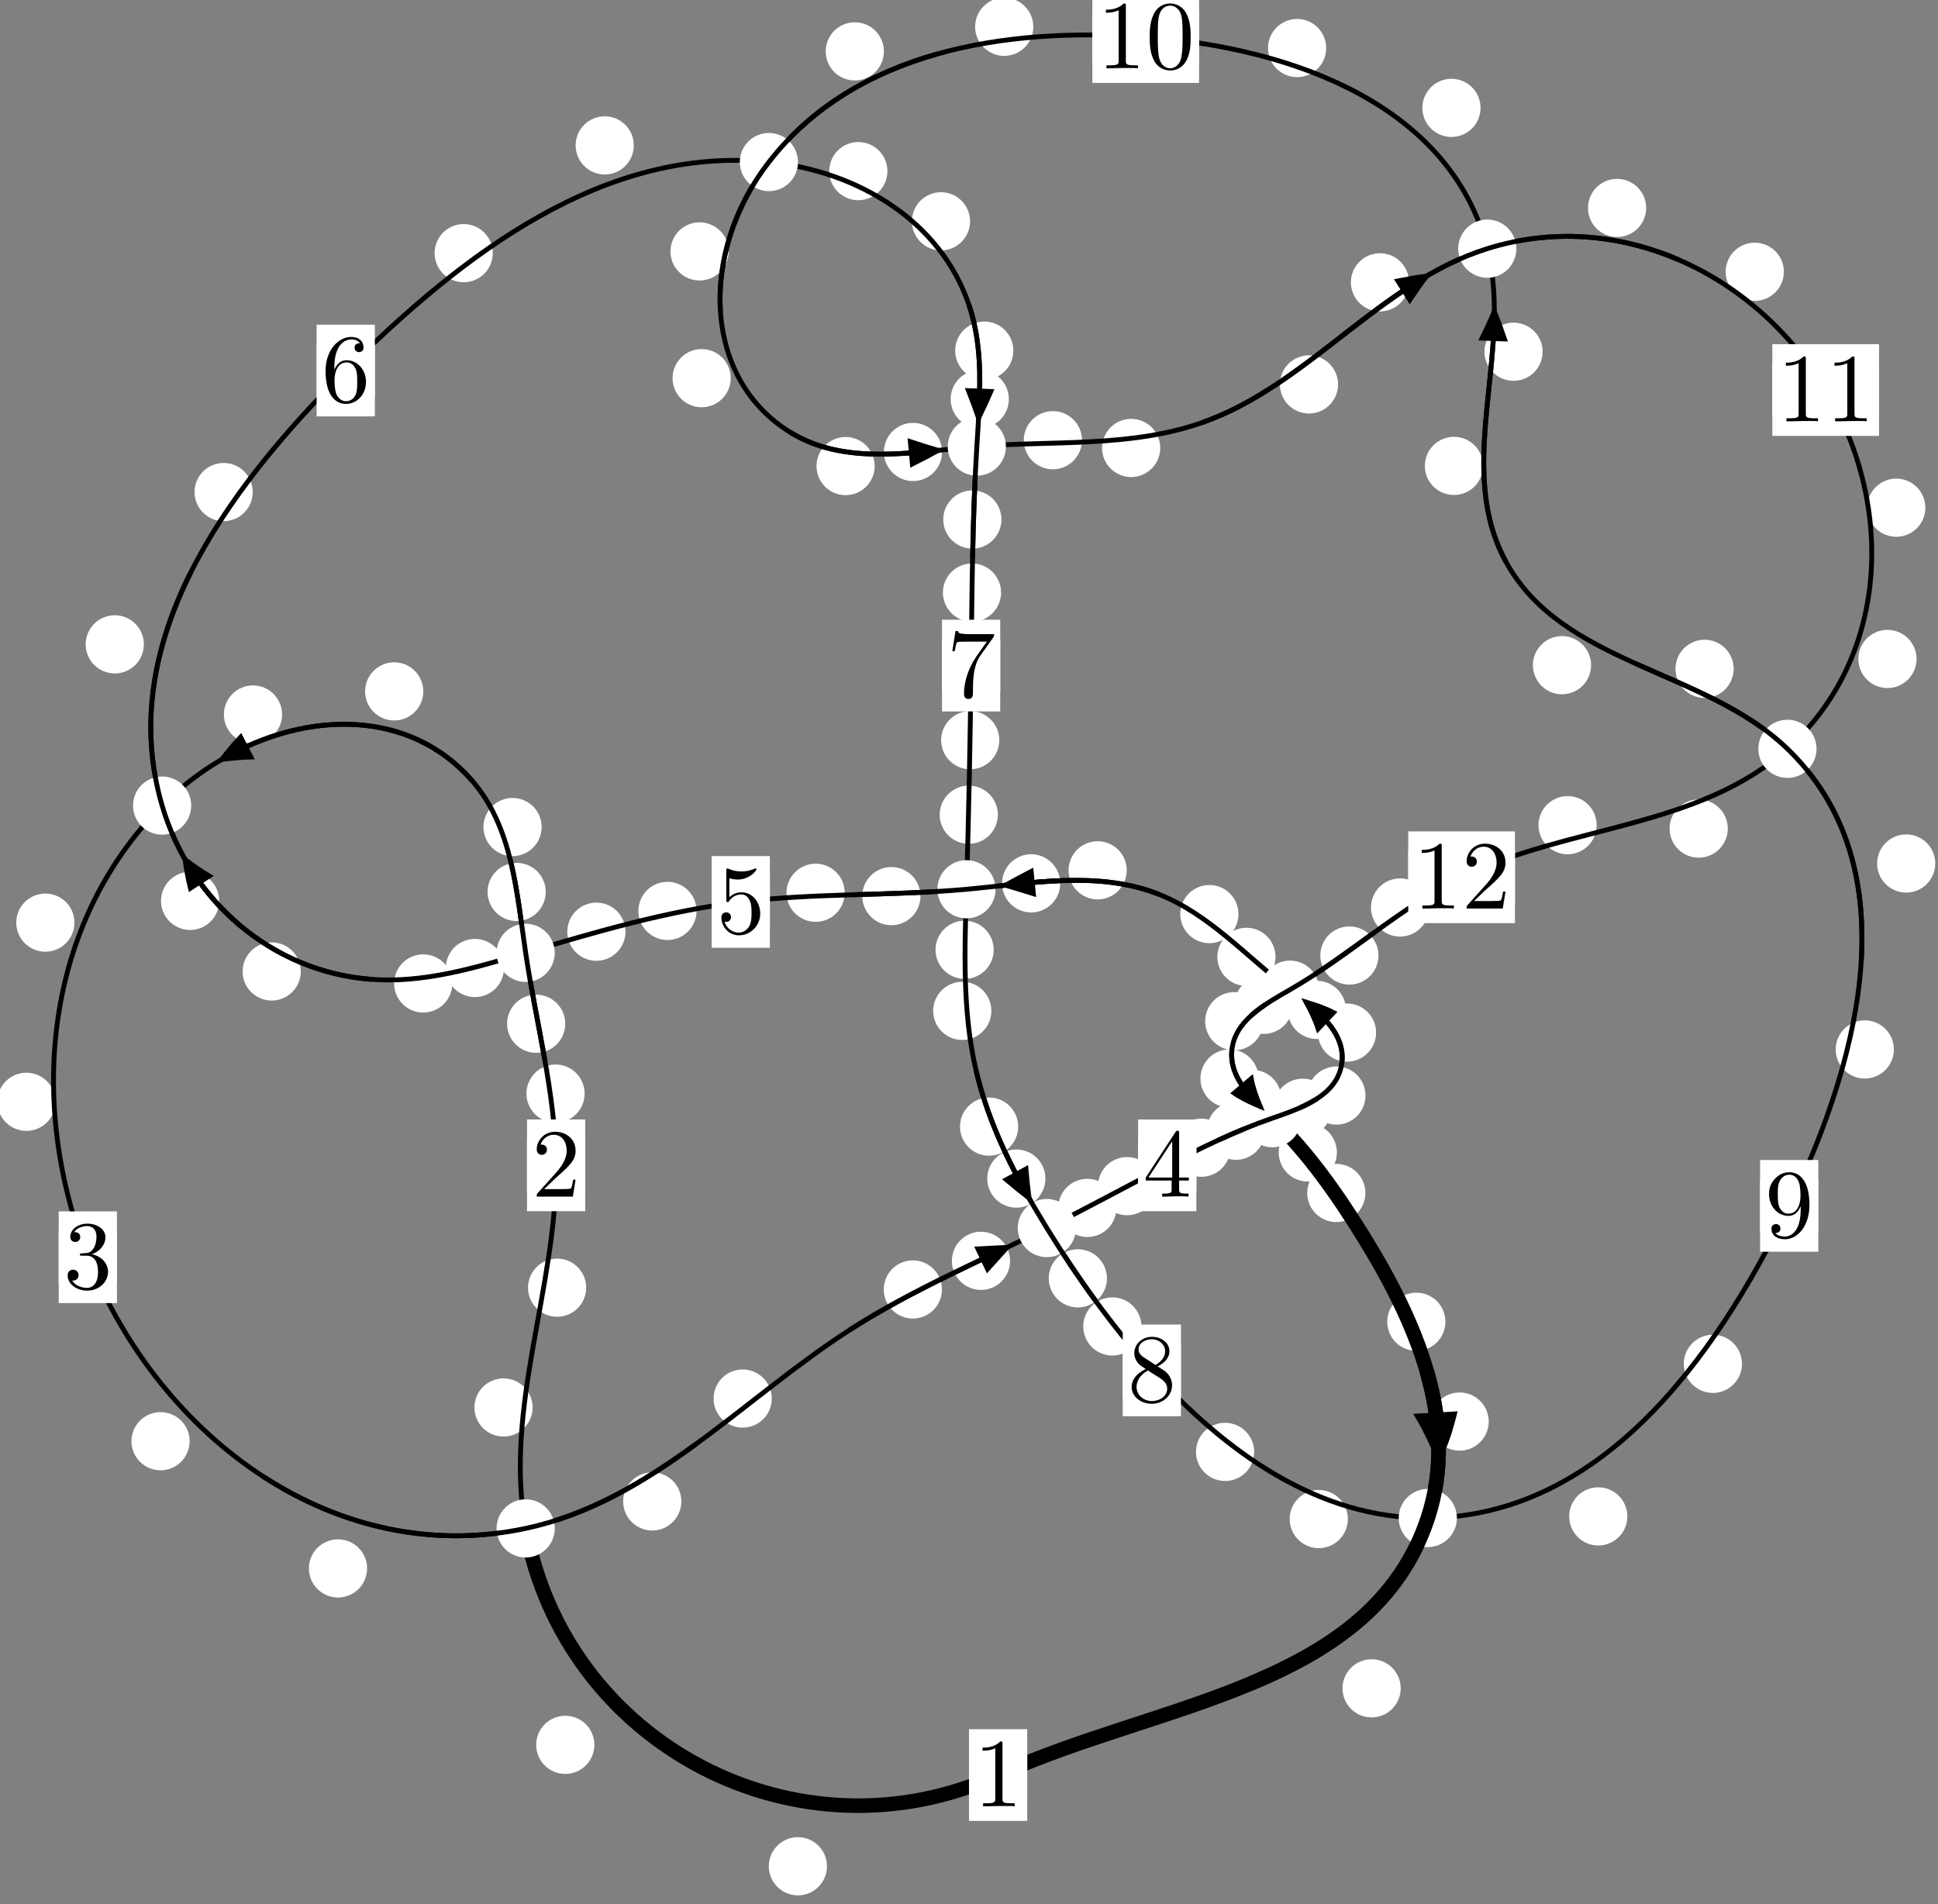 <?xml version="1.0"?>
<!-- Created by MetaPost 1.999 on 2021.07.06:0004 -->
<svg version="1.1" xmlns="http://www.w3.org/2000/svg" xmlns:xlink="http://www.w3.org/1999/xlink" width="199.086" height="195.597" viewBox="0 0 199.086 195.597">
<rect x="0" y="0" width="199.086" height="195.597" fill="#808080" stroke="none"/>
<!-- Original BoundingBox: -54.278702 -37.694595 144.807266 157.902786 -->
  <defs>
    <g transform="scale(0.01,0.01)" id="GLYPHcmr10_48">
      <path style="fill-rule: evenodd;" d="M460 -320C460 -400,455 -480,420 -554C374 -650,292 -666,250 -666C190 -666,117 -640,76 -547C44 -478,39 -400,39 -320C39 -245,43 -155,84 -79C127 2,200 22,249 22C303 22,379 1,423 -94C455 -163,460 -241,460 -320M249 -0C210 -0,151 -25,133 -121C122 -181,122 -273,122 -332C122 -396,122 -462,130 -516C149 -635,224 -644,249 -644C282 -644,348 -626,367 -527C377 -471,377 -395,377 -332C377 -257,377 -189,366 -125C351 -30,294 -0,249 -0"></path>
    </g>
    <g transform="scale(0.01,0.01)" id="GLYPHcmr10_49">
      <path style="fill-rule: evenodd;" d="M294 -640C294 -664,294 -666,271 -666C209 -602,121 -602,89 -602L89 -571C109 -571,168 -571,220 -597L220 -79C220 -43,217 -31,127 -31L95 -31L95 -0L257 -0L130 -3L217 -3L257 -3L297 -3L384 -3L419 -0L419 -31L387 -31C297 -31,294 -42,294 -79"></path>
    </g>
    <g transform="scale(0.01,0.01)" id="GLYPHcmr10_50">
      <path style="fill-rule: evenodd;" d="M127 -77L233 -180C389 -318,449 -372,449 -472C449 -586,359 -666,237 -666C124 -666,50 -574,50 -485C50 -429,100 -429,103 -429C120 -429,155 -441,155 -482C155 -508,137 -534,102 -534C94 -534,92 -534,89 -533C112 -598,166 -635,224 -635C315 -635,358 -554,358 -472C358 -392,308 -313,253 -251L61 -37C50 -26,50 -24,50 -0L421 -0L449 -174L424 -174C419 -144,412 -100,402 -85C395 -77,329 -77,307 -77"></path>
    </g>
    <g transform="scale(0.01,0.01)" id="GLYPHcmr10_51">
      <path style="fill-rule: evenodd;" d="M290 -352C372 -379,430 -449,430 -528C430 -610,342 -666,246 -666C145 -666,69 -606,69 -530C69 -497,91 -478,120 -478C151 -478,171 -500,171 -529C171 -579,124 -579,109 -579C140 -628,206 -641,242 -641C283 -641,338 -619,338 -529C338 -517,336 -459,310 -415C280 -367,246 -364,221 -363C213 -362,189 -360,182 -360C174 -359,167 -358,167 -348C167 -337,174 -337,191 -337L235 -337C317 -337,354 -269,354 -171C354 -35,285 -6,241 -6C198 -6,123 -23,88 -82C123 -77,154 -99,154 -137C154 -173,127 -193,98 -193C74 -193,42 -179,42 -135C42 -44,135 22,244 22C366 22,457 -69,457 -171C457 -253,394 -331,290 -352"></path>
    </g>
    <g transform="scale(0.01,0.01)" id="GLYPHcmr10_52">
      <path style="fill-rule: evenodd;" d="M294 -165L294 -78C294 -42,292 -31,218 -31L197 -31L197 -0L332 -0L238 -3L290 -3L332 -3L374 -3L427 -3L468 -0L468 -31L447 -31C373 -31,371 -42,371 -78L371 -165L471 -165L471 -196L371 -196L371 -651C371 -671,371 -677,355 -677C346 -677,343 -677,335 -665L28 -196L28 -165M300 -196L56 -196L300 -569"></path>
    </g>
    <g transform="scale(0.01,0.01)" id="GLYPHcmr10_53">
      <path style="fill-rule: evenodd;" d="M449 -201C449 -320,367 -420,259 -420C211 -420,168 -404,132 -369L132 -564C152 -558,185 -551,217 -551C340 -551,410 -642,410 -655C410 -661,407 -666,400 -666C399 -666,397 -666,392 -663C372 -654,323 -634,256 -634C216 -634,170 -641,123 -662C115 -665,113 -665,111 -665C101 -665,101 -657,101 -641L101 -345C101 -327,101 -319,115 -319C122 -319,124 -322,128 -328C139 -344,176 -398,257 -398C309 -398,334 -352,342 -334C358 -297,360 -258,360 -208C360 -173,360 -113,336 -71C312 -32,275 -6,229 -6C156 -6,99 -59,82 -118C85 -117,88 -116,99 -116C132 -116,149 -141,149 -165C149 -189,132 -214,99 -214C85 -214,50 -207,50 -161C50 -75,119 22,231 22C347 22,449 -74,449 -201"></path>
    </g>
    <g transform="scale(0.01,0.01)" id="GLYPHcmr10_54">
      <path style="fill-rule: evenodd;" d="M132 -328L132 -352C132 -605,256 -641,307 -641C331 -641,373 -635,395 -601C380 -601,340 -601,340 -556C340 -525,364 -510,386 -510C402 -510,432 -519,432 -558C432 -618,388 -666,305 -666C177 -666,42 -537,42 -316C42 -49,158 22,251 22C362 22,457 -72,457 -204C457 -331,368 -427,257 -427C189 -427,152 -376,132 -328M251 -6C188 -6,158 -66,152 -81C134 -128,134 -208,134 -226C134 -304,166 -404,256 -404C272 -404,318 -404,349 -342C367 -305,367 -254,367 -205C367 -157,367 -107,350 -71C320 -11,274 -6,251 -6"></path>
    </g>
    <g transform="scale(0.01,0.01)" id="GLYPHcmr10_55">
      <path style="fill-rule: evenodd;" d="M476 -609C485 -621,485 -623,485 -644L242 -644C120 -644,118 -657,114 -676L89 -676L56 -470L81 -470C84 -486,93 -549,106 -561C113 -567,191 -567,204 -567L411 -567C400 -551,321 -442,299 -409C209 -274,176 -135,176 -33C176 -23,176 22,222 22C268 22,268 -23,268 -33L268 -84C268 -139,271 -194,279 -248C283 -271,297 -357,341 -419"></path>
    </g>
    <g transform="scale(0.01,0.01)" id="GLYPHcmr10_56">
      <path style="fill-rule: evenodd;" d="M163 -457C117 -487,113 -521,113 -538C113 -599,178 -641,249 -641C322 -641,386 -589,386 -517C386 -460,347 -412,287 -377M309 -362C381 -399,430 -451,430 -517C430 -609,341 -666,250 -666C150 -666,69 -592,69 -499C69 -481,71 -436,113 -389C124 -377,161 -352,186 -335C128 -306,42 -250,42 -151C42 -45,144 22,249 22C362 22,457 -61,457 -168C457 -204,446 -249,408 -291C389 -312,373 -322,309 -362M209 -320L332 -242C360 -223,407 -193,407 -132C407 -58,332 -6,250 -6C164 -6,92 -68,92 -151C92 -209,124 -273,209 -320"></path>
    </g>
    <g transform="scale(0.01,0.01)" id="GLYPHcmr10_57">
      <path style="fill-rule: evenodd;" d="M367 -318L367 -286C367 -52,263 -6,205 -6C188 -6,134 -8,107 -42C151 -42,159 -71,159 -88C159 -119,135 -134,113 -134C97 -134,67 -125,67 -86C67 -19,121 22,206 22C335 22,457 -114,457 -329C457 -598,342 -666,253 -666C198 -666,149 -648,106 -603C65 -558,42 -516,42 -441C42 -316,130 -218,242 -218C303 -218,344 -260,367 -318M243 -241C227 -241,181 -241,150 -304C132 -341,132 -391,132 -440C132 -494,132 -541,153 -578C180 -628,218 -641,253 -641C299 -641,332 -607,349 -562C361 -530,365 -467,365 -421C365 -338,331 -241,243 -241"></path>
    </g>
  </defs>
  <path d="M84.954 191.706C84.954 190.913,84.639 190.153,84.078 189.593C83.518 189.032,82.758 188.717,81.965 188.717C81.172 188.717,80.412 189.032,79.852 189.593C79.291 190.153,78.976 190.913,78.976 191.706C78.976 192.499,79.291 193.259,79.852 193.819C80.412 194.38,81.172 194.695,81.965 194.695C82.758 194.695,83.518 194.38,84.078 193.819C84.639 193.259,84.954 192.499,84.954 191.706Z" style="fill: rgb(100%,100%,100%);stroke: none;"></path>
  <path d="M105.521 182.335C105.521 181.542,105.207 180.782,104.646 180.221C104.086 179.661,103.325 179.346,102.533 179.346C101.74 179.346,100.98 179.661,100.419 180.221C99.859 180.782,99.544 181.542,99.544 182.335C99.544 183.127,99.859 183.888,100.419 184.448C100.98 185.009,101.74 185.323,102.533 185.323C103.325 185.323,104.086 185.009,104.646 184.448C105.207 183.888,105.521 183.127,105.521 182.335Z" style="fill: rgb(100%,100%,100%);stroke: none;"></path>
  <path d="M54.714 144.577C54.714 143.785,54.4 143.025,53.839 142.464C53.279 141.904,52.518 141.589,51.726 141.589C50.933 141.589,50.173 141.904,49.612 142.464C49.052 143.025,48.737 143.785,48.737 144.577C48.737 145.37,49.052 146.13,49.612 146.691C50.173 147.251,50.933 147.566,51.726 147.566C52.518 147.566,53.279 147.251,53.839 146.691C54.4 146.13,54.714 145.37,54.714 144.577Z" style="fill: rgb(100%,100%,100%);stroke: none;"></path>
  <path d="M61.059 179.232C61.059 178.44,60.744 177.68,60.184 177.119C59.623 176.559,58.863 176.244,58.07 176.244C57.277 176.244,56.517 176.559,55.957 177.119C55.396 177.68,55.081 178.44,55.081 179.232C55.081 180.025,55.396 180.785,55.957 181.346C56.517 181.906,57.277 182.221,58.07 182.221C58.863 182.221,59.623 181.906,60.184 181.346C60.744 180.785,61.059 180.025,61.059 179.232Z" style="fill: rgb(100%,100%,100%);stroke: none;"></path>
  <path d="M60.058 112.334C60.058 111.542,59.743 110.782,59.183 110.221C58.622 109.661,57.862 109.346,57.07 109.346C56.277 109.346,55.517 109.661,54.956 110.221C54.396 110.782,54.081 111.542,54.081 112.334C54.081 113.127,54.396 113.887,54.956 114.448C55.517 115.008,56.277 115.323,57.07 115.323C57.862 115.323,58.622 115.008,59.183 114.448C59.743 113.887,60.058 113.127,60.058 112.334Z" style="fill: rgb(100%,100%,100%);stroke: none;"></path>
  <path d="M60.217 132.272C60.217 131.48,59.902 130.719,59.341 130.159C58.781 129.598,58.021 129.284,57.228 129.284C56.435 129.284,55.675 129.598,55.115 130.159C54.554 130.719,54.239 131.48,54.239 132.272C54.239 133.065,54.554 133.825,55.115 134.386C55.675 134.946,56.435 135.261,57.228 135.261C58.021 135.261,58.781 134.946,59.341 134.386C59.902 133.825,60.217 133.065,60.217 132.272Z" style="fill: rgb(100%,100%,100%);stroke: none;"></path>
  <path d="M56.062 91.622C56.062 90.829,55.747 90.069,55.186 89.508C54.626 88.948,53.866 88.633,53.073 88.633C52.28 88.633,51.52 88.948,50.96 89.508C50.399 90.069,50.084 90.829,50.084 91.622C50.084 92.414,50.399 93.175,50.96 93.735C51.52 94.296,52.28 94.61,53.073 94.61C53.866 94.61,54.626 94.296,55.186 93.735C55.747 93.175,56.062 92.414,56.062 91.622Z" style="fill: rgb(100%,100%,100%);stroke: none;"></path>
  <path d="M58.068 105.16C58.068 104.368,57.753 103.608,57.193 103.047C56.632 102.487,55.872 102.172,55.079 102.172C54.287 102.172,53.527 102.487,52.966 103.047C52.406 103.608,52.091 104.368,52.091 105.16C52.091 105.953,52.406 106.713,52.966 107.274C53.527 107.834,54.287 108.149,55.079 108.149C55.872 108.149,56.632 107.834,57.193 107.274C57.753 106.713,58.068 105.953,58.068 105.16Z" style="fill: rgb(100%,100%,100%);stroke: none;"></path>
  <path d="M43.484 71.021C43.484 70.228,43.169 69.468,42.608 68.907C42.048 68.347,41.288 68.032,40.495 68.032C39.702 68.032,38.942 68.347,38.382 68.907C37.821 69.468,37.506 70.228,37.506 71.021C37.506 71.813,37.821 72.574,38.382 73.134C38.942 73.694,39.702 74.009,40.495 74.009C41.288 74.009,42.048 73.694,42.608 73.134C43.169 72.574,43.484 71.813,43.484 71.021Z" style="fill: rgb(100%,100%,100%);stroke: none;"></path>
  <path d="M55.641 84.956C55.641 84.163,55.326 83.403,54.766 82.842C54.205 82.282,53.445 81.967,52.653 81.967C51.86 81.967,51.1 82.282,50.539 82.842C49.979 83.403,49.664 84.163,49.664 84.956C49.664 85.748,49.979 86.509,50.539 87.069C51.1 87.63,51.86 87.945,52.653 87.945C53.445 87.945,54.205 87.63,54.766 87.069C55.326 86.509,55.641 85.748,55.641 84.956Z" style="fill: rgb(100%,100%,100%);stroke: none;"></path>
  <path d="M7.648 94.775C7.648 93.982,7.333 93.222,6.772 92.661C6.212 92.101,5.452 91.786,4.659 91.786C3.866 91.786,3.106 92.101,2.546 92.661C1.985 93.222,1.67 93.982,1.67 94.775C1.67 95.567,1.985 96.327,2.546 96.888C3.106 97.448,3.866 97.763,4.659 97.763C5.452 97.763,6.212 97.448,6.772 96.888C7.333 96.327,7.648 95.567,7.648 94.775Z" style="fill: rgb(100%,100%,100%);stroke: none;"></path>
  <path d="M28.977 73.395C28.977 72.602,28.662 71.842,28.101 71.282C27.541 70.721,26.781 70.406,25.988 70.406C25.195 70.406,24.435 70.721,23.875 71.282C23.314 71.842,22.999 72.602,22.999 73.395C22.999 74.188,23.314 74.948,23.875 75.508C24.435 76.069,25.195 76.384,25.988 76.384C26.781 76.384,27.541 76.069,28.101 75.508C28.662 74.948,28.977 74.188,28.977 73.395Z" style="fill: rgb(100%,100%,100%);stroke: none;"></path>
  <path d="M19.481 148.044C19.481 147.251,19.166 146.491,18.606 145.93C18.045 145.37,17.285 145.055,16.492 145.055C15.7 145.055,14.939 145.37,14.379 145.93C13.819 146.491,13.504 147.251,13.504 148.044C13.504 148.836,13.819 149.596,14.379 150.157C14.939 150.717,15.7 151.032,16.492 151.032C17.285 151.032,18.045 150.717,18.606 150.157C19.166 149.596,19.481 148.836,19.481 148.044Z" style="fill: rgb(100%,100%,100%);stroke: none;"></path>
  <path d="M5.699 113.179C5.699 112.386,5.384 111.626,4.823 111.065C4.263 110.505,3.503 110.19,2.71 110.19C1.917 110.19,1.157 110.505,0.597 111.065C0.036 111.626,-0.279 112.386,-0.279 113.179C-0.279 113.971,0.036 114.732,0.597 115.292C1.157 115.852,1.917 116.167,2.71 116.167C3.503 116.167,4.263 115.852,4.823 115.292C5.384 114.732,5.699 113.971,5.699 113.179Z" style="fill: rgb(100%,100%,100%);stroke: none;"></path>
  <path d="M69.991 154.228C69.991 153.435,69.676 152.675,69.116 152.114C68.555 151.554,67.795 151.239,67.002 151.239C66.21 151.239,65.449 151.554,64.889 152.114C64.328 152.675,64.013 153.435,64.013 154.228C64.013 155.02,64.328 155.781,64.889 156.341C65.449 156.902,66.21 157.216,67.002 157.216C67.795 157.216,68.555 156.902,69.116 156.341C69.676 155.781,69.991 155.02,69.991 154.228Z" style="fill: rgb(100%,100%,100%);stroke: none;"></path>
  <path d="M37.711 161.11C37.711 160.318,37.396 159.557,36.836 158.997C36.275 158.437,35.515 158.122,34.722 158.122C33.93 158.122,33.17 158.437,32.609 158.997C32.049 159.557,31.734 160.318,31.734 161.11C31.734 161.903,32.049 162.663,32.609 163.224C33.17 163.784,33.93 164.099,34.722 164.099C35.515 164.099,36.275 163.784,36.836 163.224C37.396 162.663,37.711 161.903,37.711 161.11Z" style="fill: rgb(100%,100%,100%);stroke: none;"></path>
  <path d="M96.763 132.456C96.763 131.663,96.449 130.903,95.888 130.342C95.328 129.782,94.567 129.467,93.775 129.467C92.982 129.467,92.222 129.782,91.661 130.342C91.101 130.903,90.786 131.663,90.786 132.456C90.786 133.248,91.101 134.009,91.661 134.569C92.222 135.13,92.982 135.444,93.775 135.444C94.567 135.444,95.328 135.13,95.888 134.569C96.449 134.009,96.763 133.248,96.763 132.456Z" style="fill: rgb(100%,100%,100%);stroke: none;"></path>
  <path d="M79.282 143.662C79.282 142.87,78.967 142.109,78.406 141.549C77.846 140.988,77.086 140.673,76.293 140.673C75.5 140.673,74.74 140.988,74.18 141.549C73.619 142.109,73.304 142.87,73.304 143.662C73.304 144.455,73.619 145.215,74.18 145.776C74.74 146.336,75.5 146.651,76.293 146.651C77.086 146.651,77.846 146.336,78.406 145.776C78.967 145.215,79.282 144.455,79.282 143.662Z" style="fill: rgb(100%,100%,100%);stroke: none;"></path>
  <path d="M114.69 124.078C114.69 123.285,114.375 122.525,113.815 121.964C113.254 121.404,112.494 121.089,111.701 121.089C110.909 121.089,110.149 121.404,109.588 121.964C109.028 122.525,108.713 123.285,108.713 124.078C108.713 124.87,109.028 125.63,109.588 126.191C110.149 126.751,110.909 127.066,111.701 127.066C112.494 127.066,113.254 126.751,113.815 126.191C114.375 125.63,114.69 124.87,114.69 124.078Z" style="fill: rgb(100%,100%,100%);stroke: none;"></path>
  <path d="M103.762 129.515C103.762 128.722,103.447 127.962,102.887 127.402C102.326 126.841,101.566 126.526,100.773 126.526C99.981 126.526,99.22 126.841,98.66 127.402C98.099 127.962,97.785 128.722,97.785 129.515C97.785 130.308,98.099 131.068,98.66 131.628C99.22 132.189,99.981 132.504,100.773 132.504C101.566 132.504,102.326 132.189,102.887 131.628C103.447 131.068,103.762 130.308,103.762 129.515Z" style="fill: rgb(100%,100%,100%);stroke: none;"></path>
  <path d="M126.403 117.895C126.403 117.102,126.089 116.342,125.528 115.782C124.968 115.221,124.207 114.906,123.415 114.906C122.622 114.906,121.862 115.221,121.301 115.782C120.741 116.342,120.426 117.102,120.426 117.895C120.426 118.688,120.741 119.448,121.301 120.008C121.862 120.569,122.622 120.884,123.415 120.884C124.207 120.884,124.968 120.569,125.528 120.008C126.089 119.448,126.403 118.688,126.403 117.895Z" style="fill: rgb(100%,100%,100%);stroke: none;"></path>
  <path d="M118.768 121.843C118.768 121.051,118.453 120.29,117.893 119.73C117.332 119.169,116.572 118.855,115.779 118.855C114.987 118.855,114.226 119.169,113.666 119.73C113.105 120.29,112.791 121.051,112.791 121.843C112.791 122.636,113.105 123.396,113.666 123.957C114.226 124.517,114.987 124.832,115.779 124.832C116.572 124.832,117.332 124.517,117.893 123.957C118.453 123.396,118.768 122.636,118.768 121.843Z" style="fill: rgb(100%,100%,100%);stroke: none;"></path>
  <path d="M136.809 113.79C136.809 112.998,136.494 112.238,135.934 111.677C135.373 111.117,134.613 110.802,133.821 110.802C133.028 110.802,132.268 111.117,131.707 111.677C131.147 112.238,130.832 112.998,130.832 113.79C130.832 114.583,131.147 115.343,131.707 115.904C132.268 116.464,133.028 116.779,133.821 116.779C134.613 116.779,135.373 116.464,135.934 115.904C136.494 115.343,136.809 114.583,136.809 113.79Z" style="fill: rgb(100%,100%,100%);stroke: none;"></path>
  <path d="M129.954 116.151C129.954 115.358,129.639 114.598,129.078 114.037C128.518 113.477,127.758 113.162,126.965 113.162C126.172 113.162,125.412 113.477,124.852 114.037C124.291 114.598,123.976 115.358,123.976 116.151C123.976 116.943,124.291 117.704,124.852 118.264C125.412 118.824,126.172 119.139,126.965 119.139C127.758 119.139,128.518 118.824,129.078 118.264C129.639 117.704,129.954 116.943,129.954 116.151Z" style="fill: rgb(100%,100%,100%);stroke: none;"></path>
  <path d="M141.362 106.069C141.362 105.276,141.047 104.516,140.486 103.955C139.926 103.395,139.166 103.08,138.373 103.08C137.58 103.08,136.82 103.395,136.26 103.955C135.699 104.516,135.384 105.276,135.384 106.069C135.384 106.861,135.699 107.621,136.26 108.182C136.82 108.742,137.58 109.057,138.373 109.057C139.166 109.057,139.926 108.742,140.486 108.182C141.047 107.621,141.362 106.861,141.362 106.069Z" style="fill: rgb(100%,100%,100%);stroke: none;"></path>
  <path d="M140.273 112.537C140.273 111.744,139.959 110.984,139.398 110.424C138.838 109.863,138.077 109.548,137.285 109.548C136.492 109.548,135.732 109.863,135.171 110.424C134.611 110.984,134.296 111.744,134.296 112.537C134.296 113.33,134.611 114.09,135.171 114.65C135.732 115.211,136.492 115.526,137.285 115.526C138.077 115.526,138.838 115.211,139.398 114.65C139.959 114.09,140.273 113.33,140.273 112.537Z" style="fill: rgb(100%,100%,100%);stroke: none;"></path>
  <path d="M131.031 98.29C131.031 97.497,130.716 96.737,130.156 96.176C129.595 95.616,128.835 95.301,128.042 95.301C127.25 95.301,126.49 95.616,125.929 96.176C125.369 96.737,125.054 97.497,125.054 98.29C125.054 99.082,125.369 99.842,125.929 100.403C126.49 100.963,127.25 101.278,128.042 101.278C128.835 101.278,129.595 100.963,130.156 100.403C130.716 99.842,131.031 99.082,131.031 98.29Z" style="fill: rgb(100%,100%,100%);stroke: none;"></path>
  <path d="M138.265 103.739C138.265 102.947,137.95 102.186,137.39 101.626C136.829 101.065,136.069 100.75,135.277 100.75C134.484 100.75,133.724 101.065,133.163 101.626C132.603 102.186,132.288 102.947,132.288 103.739C132.288 104.532,132.603 105.292,133.163 105.853C133.724 106.413,134.484 106.728,135.277 106.728C136.069 106.728,136.829 106.413,137.39 105.853C137.95 105.292,138.265 104.532,138.265 103.739Z" style="fill: rgb(100%,100%,100%);stroke: none;"></path>
  <path d="M115.749 89.4C115.749 88.607,115.434 87.847,114.874 87.287C114.313 86.726,113.553 86.411,112.761 86.411C111.968 86.411,111.208 86.726,110.647 87.287C110.087 87.847,109.772 88.607,109.772 89.4C109.772 90.193,110.087 90.953,110.647 91.513C111.208 92.074,111.968 92.389,112.761 92.389C113.553 92.389,114.313 92.074,114.874 91.513C115.434 90.953,115.749 90.193,115.749 89.4Z" style="fill: rgb(100%,100%,100%);stroke: none;"></path>
  <path d="M127.224 93.896C127.224 93.104,126.91 92.344,126.349 91.783C125.789 91.223,125.028 90.908,124.236 90.908C123.443 90.908,122.683 91.223,122.122 91.783C121.562 92.344,121.247 93.104,121.247 93.896C121.247 94.689,121.562 95.449,122.122 96.01C122.683 96.57,123.443 96.885,124.236 96.885C125.028 96.885,125.789 96.57,126.349 96.01C126.91 95.449,127.224 94.689,127.224 93.896Z" style="fill: rgb(100%,100%,100%);stroke: none;"></path>
  <path d="M94.559 92.052C94.559 91.259,94.244 90.499,93.683 89.939C93.123 89.378,92.363 89.063,91.57 89.063C90.777 89.063,90.017 89.378,89.457 89.939C88.896 90.499,88.581 91.259,88.581 92.052C88.581 92.845,88.896 93.605,89.457 94.165C90.017 94.726,90.777 95.041,91.57 95.041C92.363 95.041,93.123 94.726,93.683 94.165C94.244 93.605,94.559 92.845,94.559 92.052Z" style="fill: rgb(100%,100%,100%);stroke: none;"></path>
  <path d="M108.916 90.739C108.916 89.946,108.601 89.186,108.041 88.626C107.48 88.065,106.72 87.75,105.928 87.75C105.135 87.75,104.375 88.065,103.814 88.626C103.254 89.186,102.939 89.946,102.939 90.739C102.939 91.532,103.254 92.292,103.814 92.852C104.375 93.413,105.135 93.728,105.928 93.728C106.72 93.728,107.48 93.413,108.041 92.852C108.601 92.292,108.916 91.532,108.916 90.739Z" style="fill: rgb(100%,100%,100%);stroke: none;"></path>
  <path d="M71.556 93.571C71.556 92.778,71.241 92.018,70.68 91.458C70.12 90.897,69.36 90.582,68.567 90.582C67.774 90.582,67.014 90.897,66.454 91.458C65.893 92.018,65.578 92.778,65.578 93.571C65.578 94.364,65.893 95.124,66.454 95.684C67.014 96.245,67.774 96.56,68.567 96.56C69.36 96.56,70.12 96.245,70.68 95.684C71.241 95.124,71.556 94.364,71.556 93.571Z" style="fill: rgb(100%,100%,100%);stroke: none;"></path>
  <path d="M86.775 91.707C86.775 90.914,86.46 90.154,85.899 89.594C85.339 89.033,84.579 88.718,83.786 88.718C82.993 88.718,82.233 89.033,81.673 89.594C81.112 90.154,80.797 90.914,80.797 91.707C80.797 92.5,81.112 93.26,81.673 93.82C82.233 94.381,82.993 94.696,83.786 94.696C84.579 94.696,85.339 94.381,85.899 93.82C86.46 93.26,86.775 92.5,86.775 91.707Z" style="fill: rgb(100%,100%,100%);stroke: none;"></path>
  <path d="M51.774 99.435C51.774 98.642,51.459 97.882,50.899 97.321C50.338 96.761,49.578 96.446,48.785 96.446C47.993 96.446,47.232 96.761,46.672 97.321C46.112 97.882,45.797 98.642,45.797 99.435C45.797 100.227,46.112 100.988,46.672 101.548C47.232 102.109,47.993 102.423,48.785 102.423C49.578 102.423,50.338 102.109,50.899 101.548C51.459 100.988,51.774 100.227,51.774 99.435Z" style="fill: rgb(100%,100%,100%);stroke: none;"></path>
  <path d="M64.253 95.706C64.253 94.914,63.938 94.154,63.378 93.593C62.817 93.033,62.057 92.718,61.264 92.718C60.472 92.718,59.711 93.033,59.151 93.593C58.591 94.154,58.276 94.914,58.276 95.706C58.276 96.499,58.591 97.259,59.151 97.82C59.711 98.38,60.472 98.695,61.264 98.695C62.057 98.695,62.817 98.38,63.378 97.82C63.938 97.259,64.253 96.499,64.253 95.706Z" style="fill: rgb(100%,100%,100%);stroke: none;"></path>
  <path d="M30.9 99.789C30.9 98.996,30.585 98.236,30.025 97.676C29.464 97.115,28.704 96.8,27.911 96.8C27.119 96.8,26.358 97.115,25.798 97.676C25.237 98.236,24.923 98.996,24.923 99.789C24.923 100.582,25.237 101.342,25.798 101.902C26.358 102.463,27.119 102.778,27.911 102.778C28.704 102.778,29.464 102.463,30.025 101.902C30.585 101.342,30.9 100.582,30.9 99.789Z" style="fill: rgb(100%,100%,100%);stroke: none;"></path>
  <path d="M46.466 101.023C46.466 100.23,46.151 99.47,45.59 98.909C45.03 98.349,44.27 98.034,43.477 98.034C42.684 98.034,41.924 98.349,41.364 98.909C40.803 99.47,40.488 100.23,40.488 101.023C40.488 101.815,40.803 102.575,41.364 103.136C41.924 103.696,42.684 104.011,43.477 104.011C44.27 104.011,45.03 103.696,45.59 103.136C46.151 102.575,46.466 101.815,46.466 101.023Z" style="fill: rgb(100%,100%,100%);stroke: none;"></path>
  <path d="M14.778 66.19C14.778 65.397,14.463 64.637,13.903 64.076C13.342 63.516,12.582 63.201,11.79 63.201C10.997 63.201,10.237 63.516,9.676 64.076C9.116 64.637,8.801 65.397,8.801 66.19C8.801 66.982,9.116 67.742,9.676 68.303C10.237 68.863,10.997 69.178,11.79 69.178C12.582 69.178,13.342 68.863,13.903 68.303C14.463 67.742,14.778 66.982,14.778 66.19Z" style="fill: rgb(100%,100%,100%);stroke: none;"></path>
  <path d="M22.517 92.54C22.517 91.748,22.203 90.988,21.642 90.427C21.082 89.867,20.321 89.552,19.529 89.552C18.736 89.552,17.976 89.867,17.415 90.427C16.855 90.988,16.54 91.748,16.54 92.54C16.54 93.333,16.855 94.093,17.415 94.654C17.976 95.214,18.736 95.529,19.529 95.529C20.321 95.529,21.082 95.214,21.642 94.654C22.203 94.093,22.517 93.333,22.517 92.54Z" style="fill: rgb(100%,100%,100%);stroke: none;"></path>
  <path d="M50.622 26.004C50.622 25.212,50.307 24.451,49.746 23.891C49.186 23.33,48.426 23.015,47.633 23.015C46.84 23.015,46.08 23.33,45.52 23.891C44.959 24.451,44.644 25.212,44.644 26.004C44.644 26.797,44.959 27.557,45.52 28.118C46.08 28.678,46.84 28.993,47.633 28.993C48.426 28.993,49.186 28.678,49.746 28.118C50.307 27.557,50.622 26.797,50.622 26.004Z" style="fill: rgb(100%,100%,100%);stroke: none;"></path>
  <path d="M25.963 50.545C25.963 49.752,25.648 48.992,25.087 48.431C24.527 47.871,23.767 47.556,22.974 47.556C22.181 47.556,21.421 47.871,20.861 48.431C20.3 48.992,19.985 49.752,19.985 50.545C19.985 51.337,20.3 52.097,20.861 52.658C21.421 53.218,22.181 53.533,22.974 53.533C23.767 53.533,24.527 53.218,25.087 52.658C25.648 52.097,25.963 51.337,25.963 50.545Z" style="fill: rgb(100%,100%,100%);stroke: none;"></path>
  <path d="M91.161 17.579C91.161 16.786,90.846 16.026,90.286 15.466C89.725 14.905,88.965 14.59,88.172 14.59C87.38 14.59,86.62 14.905,86.059 15.466C85.499 16.026,85.184 16.786,85.184 17.579C85.184 18.372,85.499 19.132,86.059 19.692C86.62 20.253,87.38 20.568,88.172 20.568C88.965 20.568,89.725 20.253,90.286 19.692C90.846 19.132,91.161 18.372,91.161 17.579Z" style="fill: rgb(100%,100%,100%);stroke: none;"></path>
  <path d="M65.11 14.935C65.11 14.142,64.795 13.382,64.234 12.822C63.674 12.261,62.914 11.946,62.121 11.946C61.328 11.946,60.568 12.261,60.008 12.822C59.447 13.382,59.132 14.142,59.132 14.935C59.132 15.728,59.447 16.488,60.008 17.048C60.568 17.609,61.328 17.924,62.121 17.924C62.914 17.924,63.674 17.609,64.234 17.048C64.795 16.488,65.11 15.728,65.11 14.935Z" style="fill: rgb(100%,100%,100%);stroke: none;"></path>
  <path d="M104.1 36.017C104.1 35.225,103.785 34.465,103.225 33.904C102.664 33.344,101.904 33.029,101.111 33.029C100.319 33.029,99.559 33.344,98.998 33.904C98.438 34.465,98.123 35.225,98.123 36.017C98.123 36.81,98.438 37.57,98.998 38.131C99.559 38.691,100.319 39.006,101.111 39.006C101.904 39.006,102.664 38.691,103.225 38.131C103.785 37.57,104.1 36.81,104.1 36.017Z" style="fill: rgb(100%,100%,100%);stroke: none;"></path>
  <path d="M99.654 22.733C99.654 21.94,99.339 21.18,98.779 20.619C98.218 20.059,97.458 19.744,96.665 19.744C95.873 19.744,95.113 20.059,94.552 20.619C93.992 21.18,93.677 21.94,93.677 22.733C93.677 23.525,93.992 24.286,94.552 24.846C95.113 25.407,95.873 25.721,96.665 25.721C97.458 25.721,98.218 25.407,98.779 24.846C99.339 24.286,99.654 23.525,99.654 22.733Z" style="fill: rgb(100%,100%,100%);stroke: none;"></path>
  <path d="M102.875 53.364C102.875 52.571,102.56 51.811,102 51.251C101.439 50.69,100.679 50.375,99.886 50.375C99.094 50.375,98.333 50.69,97.773 51.251C97.212 51.811,96.897 52.571,96.897 53.364C96.897 54.157,97.212 54.917,97.773 55.477C98.333 56.038,99.094 56.353,99.886 56.353C100.679 56.353,101.439 56.038,102 55.477C102.56 54.917,102.875 54.157,102.875 53.364Z" style="fill: rgb(100%,100%,100%);stroke: none;"></path>
  <path d="M103.636 40.997C103.636 40.204,103.321 39.444,102.761 38.883C102.2 38.323,101.44 38.008,100.648 38.008C99.855 38.008,99.095 38.323,98.534 38.883C97.974 39.444,97.659 40.204,97.659 40.997C97.659 41.789,97.974 42.55,98.534 43.11C99.095 43.671,99.855 43.986,100.648 43.986C101.44 43.986,102.2 43.671,102.761 43.11C103.321 42.55,103.636 41.789,103.636 40.997Z" style="fill: rgb(100%,100%,100%);stroke: none;"></path>
  <path d="M102.656 76.03C102.656 75.238,102.341 74.477,101.781 73.917C101.22 73.356,100.46 73.041,99.667 73.041C98.875 73.041,98.114 73.356,97.554 73.917C96.993 74.477,96.679 75.238,96.679 76.03C96.679 76.823,96.993 77.583,97.554 78.144C98.114 78.704,98.875 79.019,99.667 79.019C100.46 79.019,101.22 78.704,101.781 78.144C102.341 77.583,102.656 76.823,102.656 76.03Z" style="fill: rgb(100%,100%,100%);stroke: none;"></path>
  <path d="M102.838 60.869C102.838 60.076,102.523 59.316,101.963 58.756C101.402 58.195,100.642 57.88,99.85 57.88C99.057 57.88,98.297 58.195,97.736 58.756C97.176 59.316,96.861 60.076,96.861 60.869C96.861 61.662,97.176 62.422,97.736 62.982C98.297 63.543,99.057 63.858,99.85 63.858C100.642 63.858,101.402 63.543,101.963 62.982C102.523 62.422,102.838 61.662,102.838 60.869Z" style="fill: rgb(100%,100%,100%);stroke: none;"></path>
  <path d="M102.081 97.564C102.081 96.772,101.766 96.011,101.206 95.451C100.645 94.89,99.885 94.575,99.093 94.575C98.3 94.575,97.54 94.89,96.979 95.451C96.419 96.011,96.104 96.772,96.104 97.564C96.104 98.357,96.419 99.117,96.979 99.678C97.54 100.238,98.3 100.553,99.093 100.553C99.885 100.553,100.645 100.238,101.206 99.678C101.766 99.117,102.081 98.357,102.081 97.564Z" style="fill: rgb(100%,100%,100%);stroke: none;"></path>
  <path d="M102.508 83.69C102.508 82.897,102.193 82.137,101.632 81.576C101.072 81.016,100.312 80.701,99.519 80.701C98.726 80.701,97.966 81.016,97.406 81.576C96.845 82.137,96.53 82.897,96.53 83.69C96.53 84.482,96.845 85.242,97.406 85.803C97.966 86.363,98.726 86.678,99.519 86.678C100.312 86.678,101.072 86.363,101.632 85.803C102.193 85.242,102.508 84.482,102.508 83.69Z" style="fill: rgb(100%,100%,100%);stroke: none;"></path>
  <path d="M104.595 115.729C104.595 114.936,104.28 114.176,103.72 113.615C103.159 113.055,102.399 112.74,101.606 112.74C100.814 112.74,100.054 113.055,99.493 113.615C98.933 114.176,98.618 114.936,98.618 115.729C98.618 116.521,98.933 117.281,99.493 117.842C100.054 118.402,100.814 118.717,101.606 118.717C102.399 118.717,103.159 118.402,103.72 117.842C104.28 117.281,104.595 116.521,104.595 115.729Z" style="fill: rgb(100%,100%,100%);stroke: none;"></path>
  <path d="M101.839 103.839C101.839 103.046,101.524 102.286,100.964 101.726C100.403 101.165,99.643 100.85,98.85 100.85C98.057 100.85,97.297 101.165,96.737 101.726C96.176 102.286,95.861 103.046,95.861 103.839C95.861 104.632,96.176 105.392,96.737 105.952C97.297 106.513,98.057 106.828,98.85 106.828C99.643 106.828,100.403 106.513,100.964 105.952C101.524 105.392,101.839 104.632,101.839 103.839Z" style="fill: rgb(100%,100%,100%);stroke: none;"></path>
  <path d="M113.713 131.313C113.713 130.521,113.398 129.761,112.837 129.2C112.277 128.64,111.517 128.325,110.724 128.325C109.931 128.325,109.171 128.64,108.611 129.2C108.05 129.761,107.735 130.521,107.735 131.313C107.735 132.106,108.05 132.866,108.611 133.427C109.171 133.987,109.931 134.302,110.724 134.302C111.517 134.302,112.277 133.987,112.837 133.427C113.398 132.866,113.713 132.106,113.713 131.313Z" style="fill: rgb(100%,100%,100%);stroke: none;"></path>
  <path d="M107.394 121.065C107.394 120.273,107.079 119.513,106.519 118.952C105.958 118.392,105.198 118.077,104.406 118.077C103.613 118.077,102.853 118.392,102.292 118.952C101.732 119.513,101.417 120.273,101.417 121.065C101.417 121.858,101.732 122.618,102.292 123.179C102.853 123.739,103.613 124.054,104.406 124.054C105.198 124.054,105.958 123.739,106.519 123.179C107.079 122.618,107.394 121.858,107.394 121.065Z" style="fill: rgb(100%,100%,100%);stroke: none;"></path>
  <path d="M128.837 149.142C128.837 148.349,128.522 147.589,127.962 147.029C127.401 146.468,126.641 146.153,125.848 146.153C125.056 146.153,124.295 146.468,123.735 147.029C123.174 147.589,122.86 148.349,122.86 149.142C122.86 149.935,123.174 150.695,123.735 151.255C124.295 151.816,125.056 152.131,125.848 152.131C126.641 152.131,127.401 151.816,127.962 151.255C128.522 150.695,128.837 149.935,128.837 149.142Z" style="fill: rgb(100%,100%,100%);stroke: none;"></path>
  <path d="M117.257 136.255C117.257 135.462,116.942 134.702,116.381 134.142C115.821 133.581,115.061 133.266,114.268 133.266C113.475 133.266,112.715 133.581,112.155 134.142C111.594 134.702,111.279 135.462,111.279 136.255C111.279 137.048,111.594 137.808,112.155 138.368C112.715 138.929,113.475 139.244,114.268 139.244C115.061 139.244,115.821 138.929,116.381 138.368C116.942 137.808,117.257 137.048,117.257 136.255Z" style="fill: rgb(100%,100%,100%);stroke: none;"></path>
  <path d="M167.176 155.768C167.176 154.975,166.861 154.215,166.3 153.654C165.74 153.094,164.98 152.779,164.187 152.779C163.394 152.779,162.634 153.094,162.074 153.654C161.513 154.215,161.198 154.975,161.198 155.768C161.198 156.56,161.513 157.32,162.074 157.881C162.634 158.441,163.394 158.756,164.187 158.756C164.98 158.756,165.74 158.441,166.3 157.881C166.861 157.32,167.176 156.56,167.176 155.768Z" style="fill: rgb(100%,100%,100%);stroke: none;"></path>
  <path d="M138.462 156.04C138.462 155.247,138.147 154.487,137.586 153.927C137.026 153.366,136.266 153.051,135.473 153.051C134.68 153.051,133.92 153.366,133.36 153.927C132.799 154.487,132.484 155.247,132.484 156.04C132.484 156.833,132.799 157.593,133.36 158.153C133.92 158.714,134.68 159.029,135.473 159.029C136.266 159.029,137.026 158.714,137.586 158.153C138.147 157.593,138.462 156.833,138.462 156.04Z" style="fill: rgb(100%,100%,100%);stroke: none;"></path>
  <path d="M194.552 107.801C194.552 107.009,194.237 106.248,193.677 105.688C193.116 105.127,192.356 104.813,191.564 104.813C190.771 104.813,190.011 105.127,189.45 105.688C188.89 106.248,188.575 107.009,188.575 107.801C188.575 108.594,188.89 109.354,189.45 109.915C190.011 110.475,190.771 110.79,191.564 110.79C192.356 110.79,193.116 110.475,193.677 109.915C194.237 109.354,194.552 108.594,194.552 107.801Z" style="fill: rgb(100%,100%,100%);stroke: none;"></path>
  <path d="M178.949 140.096C178.949 139.303,178.634 138.543,178.073 137.983C177.513 137.422,176.753 137.107,175.96 137.107C175.167 137.107,174.407 137.422,173.847 137.983C173.286 138.543,172.971 139.303,172.971 140.096C172.971 140.889,173.286 141.649,173.847 142.209C174.407 142.77,175.167 143.085,175.96 143.085C176.753 143.085,177.513 142.77,178.073 142.209C178.634 141.649,178.949 140.889,178.949 140.096Z" style="fill: rgb(100%,100%,100%);stroke: none;"></path>
  <path d="M178.094 68.704C178.094 67.911,177.779 67.151,177.219 66.59C176.658 66.03,175.898 65.715,175.106 65.715C174.313 65.715,173.553 66.03,172.992 66.59C172.432 67.151,172.117 67.911,172.117 68.704C172.117 69.496,172.432 70.256,172.992 70.817C173.553 71.377,174.313 71.692,175.106 71.692C175.898 71.692,176.658 71.377,177.219 70.817C177.779 70.256,178.094 69.496,178.094 68.704Z" style="fill: rgb(100%,100%,100%);stroke: none;"></path>
  <path d="M198.807 88.7C198.807 87.907,198.492 87.147,197.932 86.586C197.371 86.026,196.611 85.711,195.819 85.711C195.026 85.711,194.266 86.026,193.705 86.586C193.145 87.147,192.83 87.907,192.83 88.7C192.83 89.492,193.145 90.252,193.705 90.813C194.266 91.373,195.026 91.688,195.819 91.688C196.611 91.688,197.371 91.373,197.932 90.813C198.492 90.252,198.807 89.492,198.807 88.7Z" style="fill: rgb(100%,100%,100%);stroke: none;"></path>
  <path d="M152.349 47.858C152.349 47.066,152.035 46.306,151.474 45.745C150.914 45.185,150.153 44.87,149.361 44.87C148.568 44.87,147.808 45.185,147.247 45.745C146.687 46.306,146.372 47.066,146.372 47.858C146.372 48.651,146.687 49.411,147.247 49.972C147.808 50.532,148.568 50.847,149.361 50.847C150.153 50.847,150.914 50.532,151.474 49.972C152.035 49.411,152.349 48.651,152.349 47.858Z" style="fill: rgb(100%,100%,100%);stroke: none;"></path>
  <path d="M163.449 68.329C163.449 67.537,163.134 66.777,162.573 66.216C162.013 65.656,161.253 65.341,160.46 65.341C159.667 65.341,158.907 65.656,158.347 66.216C157.786 66.777,157.471 67.537,157.471 68.329C157.471 69.122,157.786 69.882,158.347 70.443C158.907 71.003,159.667 71.318,160.46 71.318C161.253 71.318,162.013 71.003,162.573 70.443C163.134 69.882,163.449 69.122,163.449 68.329Z" style="fill: rgb(100%,100%,100%);stroke: none;"></path>
  <path d="M152.093 11.081C152.093 10.289,151.778 9.528,151.218 8.968C150.657 8.407,149.897 8.093,149.104 8.093C148.312 8.093,147.552 8.407,146.991 8.968C146.431 9.528,146.116 10.289,146.116 11.081C146.116 11.874,146.431 12.634,146.991 13.195C147.552 13.755,148.312 14.07,149.104 14.07C149.897 14.07,150.657 13.755,151.218 13.195C151.778 12.634,152.093 11.874,152.093 11.081Z" style="fill: rgb(100%,100%,100%);stroke: none;"></path>
  <path d="M158.47 36.13C158.47 35.338,158.155 34.577,157.595 34.017C157.034 33.456,156.274 33.142,155.481 33.142C154.689 33.142,153.928 33.456,153.368 34.017C152.807 34.577,152.492 35.338,152.492 36.13C152.492 36.923,152.807 37.683,153.368 38.244C153.928 38.804,154.689 39.119,155.481 39.119C156.274 39.119,157.034 38.804,157.595 38.244C158.155 37.683,158.47 36.923,158.47 36.13Z" style="fill: rgb(100%,100%,100%);stroke: none;"></path>
  <path d="M106.149 2.752C106.149 1.959,105.834 1.199,105.274 0.639C104.713 0.078,103.953 -0.237,103.161 -0.237C102.368 -0.237,101.608 0.078,101.047 0.639C100.487 1.199,100.172 1.959,100.172 2.752C100.172 3.545,100.487 4.305,101.047 4.865C101.608 5.426,102.368 5.741,103.161 5.741C103.953 5.741,104.713 5.426,105.274 4.865C105.834 4.305,106.149 3.545,106.149 2.752Z" style="fill: rgb(100%,100%,100%);stroke: none;"></path>
  <path d="M136.238 4.937C136.238 4.144,135.923 3.384,135.362 2.823C134.802 2.263,134.042 1.948,133.249 1.948C132.456 1.948,131.696 2.263,131.136 2.823C130.575 3.384,130.26 4.144,130.26 4.937C130.26 5.729,130.575 6.489,131.136 7.05C131.696 7.61,132.456 7.925,133.249 7.925C134.042 7.925,134.802 7.61,135.362 7.05C135.923 6.489,136.238 5.729,136.238 4.937Z" style="fill: rgb(100%,100%,100%);stroke: none;"></path>
  <path d="M74.853 25.825C74.853 25.033,74.538 24.273,73.977 23.712C73.417 23.152,72.657 22.837,71.864 22.837C71.071 22.837,70.311 23.152,69.751 23.712C69.19 24.273,68.875 25.033,68.875 25.825C68.875 26.618,69.19 27.378,69.751 27.939C70.311 28.499,71.071 28.814,71.864 28.814C72.657 28.814,73.417 28.499,73.977 27.939C74.538 27.378,74.853 26.618,74.853 25.825Z" style="fill: rgb(100%,100%,100%);stroke: none;"></path>
  <path d="M90.8 5.278C90.8 4.486,90.485 3.725,89.924 3.165C89.364 2.604,88.603 2.29,87.811 2.29C87.018 2.29,86.258 2.604,85.697 3.165C85.137 3.725,84.822 4.486,84.822 5.278C84.822 6.071,85.137 6.831,85.697 7.392C86.258 7.952,87.018 8.267,87.811 8.267C88.603 8.267,89.364 7.952,89.924 7.392C90.485 6.831,90.8 6.071,90.8 5.278Z" style="fill: rgb(100%,100%,100%);stroke: none;"></path>
  <path d="M89.855 47.876C89.855 47.083,89.54 46.323,88.98 45.763C88.42 45.202,87.659 44.887,86.867 44.887C86.074 44.887,85.314 45.202,84.753 45.763C84.193 46.323,83.878 47.083,83.878 47.876C83.878 48.669,84.193 49.429,84.753 49.989C85.314 50.55,86.074 50.865,86.867 50.865C87.659 50.865,88.42 50.55,88.98 49.989C89.54 49.429,89.855 48.669,89.855 47.876Z" style="fill: rgb(100%,100%,100%);stroke: none;"></path>
  <path d="M75.067 38.847C75.067 38.054,74.752 37.294,74.192 36.733C73.631 36.173,72.871 35.858,72.078 35.858C71.286 35.858,70.526 36.173,69.965 36.733C69.405 37.294,69.09 38.054,69.09 38.847C69.09 39.639,69.405 40.399,69.965 40.96C70.526 41.52,71.286 41.835,72.078 41.835C72.871 41.835,73.631 41.52,74.192 40.96C74.752 40.399,75.067 39.639,75.067 38.847Z" style="fill: rgb(100%,100%,100%);stroke: none;"></path>
  <path d="M111.149 45.22C111.149 44.427,110.834 43.667,110.273 43.106C109.713 42.546,108.953 42.231,108.16 42.231C107.367 42.231,106.607 42.546,106.047 43.106C105.486 43.667,105.171 44.427,105.171 45.22C105.171 46.012,105.486 46.772,106.047 47.333C106.607 47.893,107.367 48.208,108.16 48.208C108.953 48.208,109.713 47.893,110.273 47.333C110.834 46.772,111.149 46.012,111.149 45.22Z" style="fill: rgb(100%,100%,100%);stroke: none;"></path>
  <path d="M96.779 46.427C96.779 45.634,96.464 44.874,95.904 44.314C95.343 43.753,94.583 43.438,93.791 43.438C92.998 43.438,92.238 43.753,91.677 44.314C91.117 44.874,90.802 45.634,90.802 46.427C90.802 47.22,91.117 47.98,91.677 48.54C92.238 49.101,92.998 49.416,93.791 49.416C94.583 49.416,95.343 49.101,95.904 48.54C96.464 47.98,96.779 47.22,96.779 46.427Z" style="fill: rgb(100%,100%,100%);stroke: none;"></path>
  <path d="M137.456 39.488C137.456 38.695,137.141 37.935,136.581 37.374C136.021 36.814,135.26 36.499,134.468 36.499C133.675 36.499,132.915 36.814,132.354 37.374C131.794 37.935,131.479 38.695,131.479 39.488C131.479 40.28,131.794 41.04,132.354 41.601C132.915 42.161,133.675 42.476,134.468 42.476C135.26 42.476,136.021 42.161,136.581 41.601C137.141 41.04,137.456 40.28,137.456 39.488Z" style="fill: rgb(100%,100%,100%);stroke: none;"></path>
  <path d="M119.188 46.015C119.188 45.222,118.873 44.462,118.313 43.902C117.752 43.341,116.992 43.026,116.199 43.026C115.407 43.026,114.647 43.341,114.086 43.902C113.526 44.462,113.211 45.222,113.211 46.015C113.211 46.808,113.526 47.568,114.086 48.128C114.647 48.689,115.407 49.004,116.199 49.004C116.992 49.004,117.752 48.689,118.313 48.128C118.873 47.568,119.188 46.808,119.188 46.015Z" style="fill: rgb(100%,100%,100%);stroke: none;"></path>
  <path d="M169.107 21.361C169.107 20.568,168.792 19.808,168.231 19.247C167.671 18.687,166.911 18.372,166.118 18.372C165.325 18.372,164.565 18.687,164.005 19.247C163.444 19.808,163.129 20.568,163.129 21.361C163.129 22.153,163.444 22.914,164.005 23.474C164.565 24.034,165.325 24.349,166.118 24.349C166.911 24.349,167.671 24.034,168.231 23.474C168.792 22.914,169.107 22.153,169.107 21.361Z" style="fill: rgb(100%,100%,100%);stroke: none;"></path>
  <path d="M144.75 29.002C144.75 28.209,144.435 27.449,143.875 26.888C143.314 26.328,142.554 26.013,141.761 26.013C140.969 26.013,140.209 26.328,139.648 26.888C139.088 27.449,138.773 28.209,138.773 29.002C138.773 29.794,139.088 30.554,139.648 31.115C140.209 31.675,140.969 31.99,141.761 31.99C142.554 31.99,143.314 31.675,143.875 31.115C144.435 30.554,144.75 29.794,144.75 29.002Z" style="fill: rgb(100%,100%,100%);stroke: none;"></path>
  <path d="M197.788 52.151C197.788 51.359,197.473 50.598,196.912 50.038C196.352 49.477,195.591 49.162,194.799 49.162C194.006 49.162,193.246 49.477,192.685 50.038C192.125 50.598,191.81 51.359,191.81 52.151C191.81 52.944,192.125 53.704,192.685 54.265C193.246 54.825,194.006 55.14,194.799 55.14C195.591 55.14,196.352 54.825,196.912 54.265C197.473 53.704,197.788 52.944,197.788 52.151Z" style="fill: rgb(100%,100%,100%);stroke: none;"></path>
  <path d="M183.251 27.917C183.251 27.124,182.936 26.364,182.375 25.804C181.815 25.243,181.055 24.928,180.262 24.928C179.469 24.928,178.709 25.243,178.148 25.804C177.588 26.364,177.273 27.124,177.273 27.917C177.273 28.71,177.588 29.47,178.148 30.03C178.709 30.591,179.469 30.906,180.262 30.906C181.055 30.906,181.815 30.591,182.375 30.03C182.936 29.47,183.251 28.71,183.251 27.917Z" style="fill: rgb(100%,100%,100%);stroke: none;"></path>
  <path d="M177.489 85.113C177.489 84.32,177.174 83.56,176.614 83C176.053 82.439,175.293 82.124,174.501 82.124C173.708 82.124,172.948 82.439,172.387 83C171.827 83.56,171.512 84.32,171.512 85.113C171.512 85.906,171.827 86.666,172.387 87.226C172.948 87.787,173.708 88.102,174.501 88.102C175.293 88.102,176.053 87.787,176.614 87.226C177.174 86.666,177.489 85.906,177.489 85.113Z" style="fill: rgb(100%,100%,100%);stroke: none;"></path>
  <path d="M196.882 67.689C196.882 66.896,196.567 66.136,196.006 65.576C195.446 65.015,194.686 64.7,193.893 64.7C193.1 64.7,192.34 65.015,191.78 65.576C191.219 66.136,190.904 66.896,190.904 67.689C190.904 68.482,191.219 69.242,191.78 69.802C192.34 70.363,193.1 70.678,193.893 70.678C194.686 70.678,195.446 70.363,196.006 69.802C196.567 69.242,196.882 68.482,196.882 67.689Z" style="fill: rgb(100%,100%,100%);stroke: none;"></path>
  <path d="M146.814 93.22C146.814 92.428,146.499 91.667,145.939 91.107C145.378 90.547,144.618 90.232,143.825 90.232C143.033 90.232,142.272 90.547,141.712 91.107C141.151 91.667,140.836 92.428,140.836 93.22C140.836 94.013,141.151 94.773,141.712 95.334C142.272 95.894,143.033 96.209,143.825 96.209C144.618 96.209,145.378 95.894,145.939 95.334C146.499 94.773,146.814 94.013,146.814 93.22Z" style="fill: rgb(100%,100%,100%);stroke: none;"></path>
  <path d="M164.023 84.762C164.023 83.969,163.708 83.209,163.148 82.648C162.587 82.088,161.827 81.773,161.034 81.773C160.242 81.773,159.482 82.088,158.921 82.648C158.361 83.209,158.046 83.969,158.046 84.762C158.046 85.554,158.361 86.315,158.921 86.875C159.482 87.436,160.242 87.751,161.034 87.751C161.827 87.751,162.587 87.436,163.148 86.875C163.708 86.315,164.023 85.554,164.023 84.762Z" style="fill: rgb(100%,100%,100%);stroke: none;"></path>
  <path d="M132.802 103.219C132.802 102.426,132.487 101.666,131.927 101.106C131.366 100.545,130.606 100.23,129.813 100.23C129.021 100.23,128.261 100.545,127.7 101.106C127.14 101.666,126.825 102.426,126.825 103.219C126.825 104.012,127.14 104.772,127.7 105.332C128.261 105.893,129.021 106.208,129.813 106.208C130.606 106.208,131.366 105.893,131.927 105.332C132.487 104.772,132.802 104.012,132.802 103.219Z" style="fill: rgb(100%,100%,100%);stroke: none;"></path>
  <path d="M141.608 98.152C141.608 97.359,141.293 96.599,140.733 96.039C140.172 95.478,139.412 95.163,138.62 95.163C137.827 95.163,137.067 95.478,136.506 96.039C135.946 96.599,135.631 97.359,135.631 98.152C135.631 98.945,135.946 99.705,136.506 100.265C137.067 100.826,137.827 101.141,138.62 101.141C139.412 101.141,140.172 100.826,140.733 100.265C141.293 99.705,141.608 98.945,141.608 98.152Z" style="fill: rgb(100%,100%,100%);stroke: none;"></path>
  <path d="M129.294 110.786C129.294 109.993,128.979 109.233,128.419 108.672C127.859 108.112,127.098 107.797,126.306 107.797C125.513 107.797,124.753 108.112,124.192 108.672C123.632 109.233,123.317 109.993,123.317 110.786C123.317 111.578,123.632 112.338,124.192 112.899C124.753 113.459,125.513 113.774,126.306 113.774C127.098 113.774,127.859 113.459,128.419 112.899C128.979 112.338,129.294 111.578,129.294 110.786Z" style="fill: rgb(100%,100%,100%);stroke: none;"></path>
  <path d="M129.781 104.898C129.781 104.105,129.466 103.345,128.905 102.785C128.345 102.224,127.585 101.909,126.792 101.909C125.999 101.909,125.239 102.224,124.679 102.785C124.118 103.345,123.803 104.105,123.803 104.898C123.803 105.691,124.118 106.451,124.679 107.011C125.239 107.572,125.999 107.887,126.792 107.887C127.585 107.887,128.345 107.572,128.905 107.011C129.466 106.451,129.781 105.691,129.781 104.898Z" style="fill: rgb(100%,100%,100%);stroke: none;"></path>
  <path d="M137.335 118.382C137.335 117.589,137.02 116.829,136.46 116.268C135.899 115.708,135.139 115.393,134.346 115.393C133.554 115.393,132.793 115.708,132.233 116.268C131.672 116.829,131.358 117.589,131.358 118.382C131.358 119.174,131.672 119.935,132.233 120.495C132.793 121.055,133.554 121.37,134.346 121.37C135.139 121.37,135.899 121.055,136.46 120.495C137.02 119.935,137.335 119.174,137.335 118.382Z" style="fill: rgb(100%,100%,100%);stroke: none;"></path>
  <path d="M131.63 112.883C131.63 112.09,131.315 111.33,130.755 110.769C130.195 110.209,129.434 109.894,128.642 109.894C127.849 109.894,127.089 110.209,126.528 110.769C125.968 111.33,125.653 112.09,125.653 112.883C125.653 113.675,125.968 114.436,126.528 114.996C127.089 115.557,127.849 115.871,128.642 115.871C129.434 115.871,130.195 115.557,130.755 114.996C131.315 114.436,131.63 113.675,131.63 112.883Z" style="fill: rgb(100%,100%,100%);stroke: none;"></path>
  <path d="M148.486 135.773C148.486 134.981,148.171 134.22,147.61 133.66C147.05 133.099,146.29 132.785,145.497 132.785C144.704 132.785,143.944 133.099,143.384 133.66C142.823 134.22,142.508 134.981,142.508 135.773C142.508 136.566,142.823 137.326,143.384 137.887C143.944 138.447,144.704 138.762,145.497 138.762C146.29 138.762,147.05 138.447,147.61 137.887C148.171 137.326,148.486 136.566,148.486 135.773Z" style="fill: rgb(100%,100%,100%);stroke: none;"></path>
  <path d="M140.264 122.545C140.264 121.752,139.949 120.992,139.389 120.431C138.828 119.871,138.068 119.556,137.276 119.556C136.483 119.556,135.723 119.871,135.162 120.431C134.602 120.992,134.287 121.752,134.287 122.545C134.287 123.337,134.602 124.098,135.162 124.658C135.723 125.218,136.483 125.533,137.276 125.533C138.068 125.533,138.828 125.218,139.389 124.658C139.949 124.098,140.264 123.337,140.264 122.545Z" style="fill: rgb(100%,100%,100%);stroke: none;"></path>
  <path d="M143.891 173.428C143.891 172.636,143.576 171.876,143.015 171.315C142.455 170.755,141.695 170.44,140.902 170.44C140.109 170.44,139.349 170.755,138.789 171.315C138.228 171.876,137.913 172.636,137.913 173.428C137.913 174.221,138.228 174.981,138.789 175.542C139.349 176.102,140.109 176.417,140.902 176.417C141.695 176.417,142.455 176.102,143.015 175.542C143.576 174.981,143.891 174.221,143.891 173.428Z" style="fill: rgb(100%,100%,100%);stroke: none;"></path>
  <path d="M152.933 146.025C152.933 145.233,152.618 144.473,152.057 143.912C151.497 143.352,150.737 143.037,149.944 143.037C149.151 143.037,148.391 143.352,147.831 143.912C147.27 144.473,146.955 145.233,146.955 146.025C146.955 146.818,147.27 147.578,147.831 148.139C148.391 148.699,149.151 149.014,149.944 149.014C150.737 149.014,151.497 148.699,152.057 148.139C152.618 147.578,152.933 146.818,152.933 146.025Z" style="fill: rgb(100%,100%,100%);stroke: none;"></path>
  <path d="M102.533 182.335C81.965 191.706,58.07 179.232,54 157C51.726 144.577,57.228 132.272,57.128 119.705C57.07 112.334,55.079 105.16,54 97.877C53.073 91.622,52.653 84.956,48.481 80.174C40.495 71.021,25.988 73.395,16.654 82.751C4.659 94.775,2.71 113.179,9.022 129.145C16.492 148.044,34.722 161.11,54 157C67.002 154.228,76.293 143.662,87.409 136.536C93.775 132.456,100.773 129.515,107.539 126.148C111.701 124.078,115.779 121.843,119.908 119.708C123.415 117.895,126.965 116.151,130.698 114.865C133.821 113.79,137.285 112.537,137.817 109.37C138.373 106.069,135.277 103.739,132.519 101.662C128.042 98.29,124.236 93.896,118.997 91.844C112.761 89.4,105.928 90.739,99.284 91.347C91.57 92.052,83.786 91.707,76.096 92.649C68.567 93.571,61.264 95.706,54 97.877C48.785 99.435,43.477 101.023,38.041 100.592C27.911 99.789,19.529 92.54,16.654 82.751C11.79 66.19,22.974 50.545,35.517 38.062C47.633 26.004,62.121 14.935,78.988 16.647C88.172 17.579,96.665 22.733,99.556 31.37C101.111 36.017,100.648 40.997,100.347 45.876C99.886 53.364,99.85 60.869,99.759 68.37C99.667 76.03,99.519 83.69,99.284 91.347C99.093 97.564,98.85 103.839,100.257 109.906C101.606 115.729,104.406 121.065,107.539 126.148C110.724 131.313,114.268 136.255,118.324 140.769C125.848 149.142,135.473 156.04,146.675 155.934C164.187 155.768,175.96 140.096,183.801 123.868C191.564 107.801,195.819 88.7,183.618 76.921C175.106 68.704,160.46 68.329,154.67 57.651C149.361 47.858,155.481 36.13,152.786 25.543C149.104 11.081,133.249 4.937,117.697 3.807C103.161 2.752,87.811 5.278,78.988 16.647C71.864 25.825,72.078 38.847,81.229 44.434C86.867 47.876,93.791 46.427,100.347 45.876C108.16 45.22,116.199 46.015,123.606 43.369C134.468 39.488,141.761 29.002,152.786 25.543C166.118 21.361,180.262 27.917,187.549 40.065C194.799 52.151,193.893 67.689,183.618 76.921C174.501 85.113,161.034 84.762,150.146 90.113C143.825 93.22,138.62 98.152,132.519 101.662C129.813 103.219,126.792 104.898,126.539 107.962C126.306 110.786,128.642 112.883,130.698 114.865C134.346 118.382,137.276 122.545,139.949 126.846C145.497 135.773,149.944 146.025,146.675 155.934C140.902 173.428,119.054 174.807,102.533 182.335" style="stroke:rgb(0%,0%,0%); stroke-width: 0.498;stroke-linecap: round;stroke-linejoin: round;stroke-miterlimit: 10;fill: none;"></path>
  <path d="M102.533 182.335C81.965 191.706,58.07 179.232,54 157" style="stroke:rgb(0%,0%,0%); stroke-width: 1.494;stroke-linecap: round;stroke-linejoin: round;stroke-miterlimit: 10;fill: none;"></path>
  <path d="M130.698 114.865C134.346 118.382,137.276 122.545,139.949 126.846C145.497 135.773,149.944 146.025,146.675 155.934C140.902 173.428,119.054 174.807,102.533 182.335" style="stroke:rgb(0%,0%,0%); stroke-width: 1.494;stroke-linecap: round;stroke-linejoin: round;stroke-miterlimit: 10;fill: none;"></path>
  <path d="M56.989 157C56.989 156.207,56.674 155.447,56.113 154.887C55.553 154.326,54.793 154.011,54 154.011C53.207 154.011,52.447 154.326,51.887 154.887C51.326 155.447,51.011 156.207,51.011 157C51.011 157.793,51.326 158.553,51.887 159.113C52.447 159.674,53.207 159.989,54 159.989C54.793 159.989,55.553 159.674,56.113 159.113C56.674 158.553,56.989 157.793,56.989 157Z" style="fill: rgb(100%,100%,100%);stroke: none;"></path>
  <path d="M27.083 151.701C34.984 156.816,44.361 159.055,54 157C60.501 155.614,66.074 152.279,71.412 148.401" style="stroke:rgb(0%,0%,0%); stroke-width: 0.498;stroke-linecap: round;stroke-linejoin: round;stroke-miterlimit: 10;fill: none;"></path>
  <path d="M19.642 82.751C19.642 81.959,19.328 81.199,18.767 80.638C18.207 80.078,17.446 79.763,16.654 79.763C15.861 79.763,15.101 80.078,14.54 80.638C13.98 81.199,13.665 81.959,13.665 82.751C13.665 83.544,13.98 84.304,14.54 84.865C15.101 85.425,15.861 85.74,16.654 85.74C17.446 85.74,18.207 85.425,18.767 84.865C19.328 84.304,19.642 83.544,19.642 82.751Z" style="fill: rgb(100%,100%,100%);stroke: none;"></path>
  <path d="M24.627 95.041C20.906 91.905,18.091 87.646,16.654 82.751C14.222 74.47,15.802 66.419,19.558 58.877" style="stroke:rgb(0%,0%,0%); stroke-width: 0.498;stroke-linecap: round;stroke-linejoin: round;stroke-miterlimit: 10;fill: none;"></path>
  <path d="M110.528 126.148C110.528 125.356,110.213 124.596,109.653 124.035C109.092 123.475,108.332 123.16,107.539 123.16C106.747 123.16,105.987 123.475,105.426 124.035C104.866 124.596,104.551 125.356,104.551 126.148C104.551 126.941,104.866 127.701,105.426 128.262C105.987 128.822,106.747 129.137,107.539 129.137C108.332 129.137,109.092 128.822,109.653 128.262C110.213 127.701,110.528 126.941,110.528 126.148Z" style="fill: rgb(100%,100%,100%);stroke: none;"></path>
  <path d="M103.229 118.305C104.489 121.002,105.973 123.607,107.539 126.148C109.132 128.731,110.814 131.258,112.605 133.703" style="stroke:rgb(0%,0%,0%); stroke-width: 0.498;stroke-linecap: round;stroke-linejoin: round;stroke-miterlimit: 10;fill: none;"></path>
  <path d="M135.508 101.662C135.508 100.869,135.193 100.109,134.633 99.549C134.072 98.988,133.312 98.673,132.519 98.673C131.727 98.673,130.967 98.988,130.406 99.549C129.846 100.109,129.531 100.869,129.531 101.662C129.531 102.455,129.846 103.215,130.406 103.775C130.967 104.336,131.727 104.651,132.519 104.651C133.312 104.651,134.072 104.336,134.633 103.775C135.193 103.215,135.508 102.455,135.508 101.662Z" style="fill: rgb(100%,100%,100%);stroke: none;"></path>
  <path d="M141.25 95.737C138.396 97.797,135.569 99.907,132.519 101.662C131.166 102.441,129.735 103.25,128.609 104.247" style="stroke:rgb(0%,0%,0%); stroke-width: 0.498;stroke-linecap: round;stroke-linejoin: round;stroke-miterlimit: 10;fill: none;"></path>
  <path d="M56.989 97.877C56.989 97.084,56.674 96.324,56.113 95.763C55.553 95.203,54.793 94.888,54 94.888C53.207 94.888,52.447 95.203,51.887 95.763C51.326 96.324,51.011 97.084,51.011 97.877C51.011 98.669,51.326 99.43,51.887 99.99C52.447 100.551,53.207 100.866,54 100.866C54.793 100.866,55.553 100.551,56.113 99.99C56.674 99.43,56.989 98.669,56.989 97.877Z" style="fill: rgb(100%,100%,100%);stroke: none;"></path>
  <path d="M55.947 108.758C55.307 105.133,54.54 101.519,54 97.877C53.536 94.749,53.2 91.519,52.457 88.473" style="stroke:rgb(0%,0%,0%); stroke-width: 0.498;stroke-linecap: round;stroke-linejoin: round;stroke-miterlimit: 10;fill: none;"></path>
  <path d="M81.976 16.647C81.976 15.854,81.661 15.094,81.101 14.534C80.54 13.973,79.78 13.658,78.988 13.658C78.195 13.658,77.435 13.973,76.874 14.534C76.314 15.094,75.999 15.854,75.999 16.647C75.999 17.44,76.314 18.2,76.874 18.76C77.435 19.321,78.195 19.636,78.988 19.636C79.78 19.636,80.54 19.321,81.101 18.76C81.661 18.2,81.976 17.44,81.976 16.647Z" style="fill: rgb(100%,100%,100%);stroke: none;"></path>
  <path d="M96.2 5.568C89.442 7.489,83.399 10.963,78.988 16.647C75.426 21.236,73.699 26.786,74.006 31.887" style="stroke:rgb(0%,0%,0%); stroke-width: 0.498;stroke-linecap: round;stroke-linejoin: round;stroke-miterlimit: 10;fill: none;"></path>
  <path d="M102.273 91.347C102.273 90.554,101.958 89.794,101.397 89.233C100.837 88.673,100.076 88.358,99.284 88.358C98.491 88.358,97.731 88.673,97.17 89.233C96.61 89.794,96.295 90.554,96.295 91.347C96.295 92.139,96.61 92.899,97.17 93.46C97.731 94.02,98.491 94.335,99.284 94.335C100.076 94.335,100.837 94.02,101.397 93.46C101.958 92.899,102.273 92.139,102.273 91.347Z" style="fill: rgb(100%,100%,100%);stroke: none;"></path>
  <path d="M109.293 90.451C105.975 90.556,102.606 91.043,99.284 91.347C95.427 91.699,91.552 91.789,87.681 91.909" style="stroke:rgb(0%,0%,0%); stroke-width: 0.498;stroke-linecap: round;stroke-linejoin: round;stroke-miterlimit: 10;fill: none;"></path>
  <path d="M149.663 155.934C149.663 155.141,149.348 154.381,148.788 153.82C148.227 153.26,147.467 152.945,146.675 152.945C145.882 152.945,145.122 153.26,144.561 153.82C144.001 154.381,143.686 155.141,143.686 155.934C143.686 156.726,144.001 157.486,144.561 158.047C145.122 158.607,145.882 158.922,146.675 158.922C147.467 158.922,148.227 158.607,148.788 158.047C149.348 157.486,149.663 156.726,149.663 155.934Z" style="fill: rgb(100%,100%,100%);stroke: none;"></path>
  <path d="M146.618 141.022C148.015 145.939,148.309 150.98,146.675 155.934C143.788 164.681,136.883 169.399,128.635 172.872" style="stroke:rgb(0%,0%,0%); stroke-width: 1.494;stroke-linecap: round;stroke-linejoin: round;stroke-miterlimit: 10;fill: none;"></path>
  <path d="M155.775 25.543C155.775 24.75,155.46 23.99,154.899 23.43C154.339 22.869,153.579 22.554,152.786 22.554C151.993 22.554,151.233 22.869,150.673 23.43C150.112 23.99,149.797 24.75,149.797 25.543C149.797 26.336,150.112 27.096,150.673 27.656C151.233 28.217,151.993 28.532,152.786 28.532C153.579 28.532,154.339 28.217,154.899 27.656C155.46 27.096,155.775 26.336,155.775 25.543Z" style="fill: rgb(100%,100%,100%);stroke: none;"></path>
  <path d="M138.135 34.297C142.694 30.758,147.274 27.272,152.786 25.543C159.452 23.452,166.321 24.045,172.434 26.68" style="stroke:rgb(0%,0%,0%); stroke-width: 0.498;stroke-linecap: round;stroke-linejoin: round;stroke-miterlimit: 10;fill: none;"></path>
  <path d="M103.336 45.876C103.336 45.083,103.021 44.323,102.46 43.763C101.9 43.202,101.14 42.887,100.347 42.887C99.554 42.887,98.794 43.202,98.234 43.763C97.673 44.323,97.358 45.083,97.358 45.876C97.358 46.669,97.673 47.429,98.234 47.989C98.794 48.55,99.554 48.865,100.347 48.865C101.14 48.865,101.9 48.55,102.46 47.989C103.021 47.429,103.336 46.669,103.336 45.876Z" style="fill: rgb(100%,100%,100%);stroke: none;"></path>
  <path d="M100.648 38.536C100.688 40.972,100.497 43.436,100.347 45.876C100.117 49.62,99.992 53.368,99.914 57.118" style="stroke:rgb(0%,0%,0%); stroke-width: 0.498;stroke-linecap: round;stroke-linejoin: round;stroke-miterlimit: 10;fill: none;"></path>
  <path d="M186.607 76.921C186.607 76.128,186.292 75.368,185.731 74.808C185.171 74.247,184.411 73.932,183.618 73.932C182.825 73.932,182.065 74.247,181.505 74.808C180.944 75.368,180.629 76.128,180.629 76.921C180.629 77.714,180.944 78.474,181.505 79.034C182.065 79.595,182.825 79.91,183.618 79.91C184.411 79.91,185.171 79.595,185.731 79.034C186.292 78.474,186.607 77.714,186.607 76.921Z" style="fill: rgb(100%,100%,100%);stroke: none;"></path>
  <path d="M191.196 98.786C191.705 90.53,189.718 82.81,183.618 76.921C179.362 72.812,173.572 70.664,168.123 68.209" style="stroke:rgb(0%,0%,0%); stroke-width: 0.498;stroke-linecap: round;stroke-linejoin: round;stroke-miterlimit: 10;fill: none;"></path>
  <path d="M133.687 114.865C133.687 114.073,133.372 113.313,132.812 112.752C132.251 112.192,131.491 111.877,130.698 111.877C129.906 111.877,129.146 112.192,128.585 112.752C128.025 113.313,127.71 114.073,127.71 114.865C127.71 115.658,128.025 116.418,128.585 116.979C129.146 117.539,129.906 117.854,130.698 117.854C131.491 117.854,132.251 117.539,132.812 116.979C133.372 116.418,133.687 115.658,133.687 114.865Z" style="fill: rgb(100%,100%,100%);stroke: none;"></path>
  <path d="M125.218 117.089C127.011 116.265,128.832 115.508,130.698 114.865C132.259 114.328,133.906 113.746,135.229 112.902" style="stroke:rgb(0%,0%,0%); stroke-width: 0.498;stroke-linecap: round;stroke-linejoin: round;stroke-miterlimit: 10;fill: none;"></path>
  <path d="M139.949 126.846C144.387 133.988,148.121 141.978,147.763 149.961" style="stroke:rgb(0%,0%,0%); stroke-width: 0.498;stroke-linecap: round;stroke-linejoin: round;stroke-miterlimit: 10;fill: none;"></path>
  <path d="M145.594 145.456C146.461 146.893,147.195 148.393,147.763 149.961C148.47 148.45,149.012 146.871,149.415 145.242Z" style="stroke:rgb(0%,0%,0%); stroke-width: 0.498;fill: rgb(0%,0%,0%);"></path>
  <path d="M139.949 126.846C144.387 133.988,148.121 141.978,147.763 149.961" style="stroke:rgb(0%,0%,0%); stroke-width: 0.498;stroke-linecap: round;stroke-linejoin: round;stroke-miterlimit: 10;fill: none;"></path>
  <path d="M146.568 147.209C147.021 148.103,147.422 149.02,147.763 149.961C148.187 149.054,148.552 148.122,148.864 147.17Z" style="stroke:rgb(0%,0%,0%); stroke-width: 0.498;fill: rgb(0%,0%,0%);"></path>
  <path d="M48.481 80.174C42.092 72.851,31.53 72.906,22.781 78.012" style="stroke:rgb(0%,0%,0%); stroke-width: 0.498;stroke-linecap: round;stroke-linejoin: round;stroke-miterlimit: 10;fill: none;"></path>
  <path d="M24.719 75.721C24.04 76.442,23.393 77.207,22.781 78.012C23.783 77.875,24.781 77.792,25.771 77.762Z" style="stroke:rgb(0%,0%,0%); stroke-width: 0.498;fill: rgb(0%,0%,0%);"></path>
  <path d="M87.409 136.536C92.502 133.272,97.999 130.737,103.459 128.13" style="stroke:rgb(0%,0%,0%); stroke-width: 0.498;stroke-linecap: round;stroke-linejoin: round;stroke-miterlimit: 10;fill: none;"></path>
  <path d="M101.451 130.358L103.459 128.13C102.46 128.183,101.461 128.233,100.463 128.286Z" style="stroke:rgb(0%,0%,0%); stroke-width: 0.498;fill: rgb(0%,0%,0%);"></path>
  <path d="M137.817 109.37C138.262 106.729,136.369 104.71,134.182 102.944" style="stroke:rgb(0%,0%,0%); stroke-width: 0.498;stroke-linecap: round;stroke-linejoin: round;stroke-miterlimit: 10;fill: none;"></path>
  <path d="M136.987 104.011C136.132 103.572,135.169 103.235,134.182 102.944C134.674 103.848,135.117 104.767,135.411 105.681Z" style="stroke:rgb(0%,0%,0%); stroke-width: 0.498;fill: rgb(0%,0%,0%);"></path>
  <path d="M118.997 91.844C114.008 89.889,108.637 90.355,103.286 90.93" style="stroke:rgb(0%,0%,0%); stroke-width: 0.498;stroke-linecap: round;stroke-linejoin: round;stroke-miterlimit: 10;fill: none;"></path>
  <path d="M105.932 89.515C105.046 89.974,104.165 90.451,103.286 90.93C104.247 91.212,105.207 91.498,106.157 91.8Z" style="stroke:rgb(0%,0%,0%); stroke-width: 0.498;fill: rgb(0%,0%,0%);"></path>
  <path d="M38.041 100.592C29.937 99.95,22.952 95.182,19.01 88.289" style="stroke:rgb(0%,0%,0%); stroke-width: 0.498;stroke-linecap: round;stroke-linejoin: round;stroke-miterlimit: 10;fill: none;"></path>
  <path d="M21.486 89.982C20.632 89.469,19.805 88.904,19.01 88.289C19.137 89.286,19.322 90.271,19.563 91.237Z" style="stroke:rgb(0%,0%,0%); stroke-width: 0.498;fill: rgb(0%,0%,0%);"></path>
  <path d="M99.556 31.37C100.8 35.088,100.752 39.018,100.53 42.94" style="stroke:rgb(0%,0%,0%); stroke-width: 0.498;stroke-linecap: round;stroke-linejoin: round;stroke-miterlimit: 10;fill: none;"></path>
  <path d="M99.491 40.126C99.859 41.053,100.199 41.995,100.53 42.94C100.965 42.038,101.389 41.131,101.786 40.216Z" style="stroke:rgb(0%,0%,0%); stroke-width: 0.498;fill: rgb(0%,0%,0%);"></path>
  <path d="M100.257 109.906C101.337 114.564,103.344 118.911,105.708 123.066" style="stroke:rgb(0%,0%,0%); stroke-width: 0.498;stroke-linecap: round;stroke-linejoin: round;stroke-miterlimit: 10;fill: none;"></path>
  <path d="M103.376 121.18C104.139 121.824,104.918 122.452,105.708 123.066C105.584 122.073,105.477 121.079,105.393 120.083Z" style="stroke:rgb(0%,0%,0%); stroke-width: 0.498;fill: rgb(0%,0%,0%);"></path>
  <path d="M154.67 57.651C150.423 49.817,153.49 40.744,153.507 32.008" style="stroke:rgb(0%,0%,0%); stroke-width: 0.498;stroke-linecap: round;stroke-linejoin: round;stroke-miterlimit: 10;fill: none;"></path>
  <path d="M154.553 34.819C154.231 33.868,153.886 32.928,153.507 32.008C153.124 32.927,152.703 33.835,152.259 34.735Z" style="stroke:rgb(0%,0%,0%); stroke-width: 0.498;fill: rgb(0%,0%,0%);"></path>
  <path d="M81.229 44.434C85.739 47.188,91.072 46.811,96.382 46.268" style="stroke:rgb(0%,0%,0%); stroke-width: 0.498;stroke-linecap: round;stroke-linejoin: round;stroke-miterlimit: 10;fill: none;"></path>
  <path d="M93.725 47.66C94.615 47.215,95.5 46.744,96.382 46.268C95.422 45.981,94.464 45.688,93.519 45.373Z" style="stroke:rgb(0%,0%,0%); stroke-width: 0.498;fill: rgb(0%,0%,0%);"></path>
  <path d="M123.606 43.369C132.295 40.264,138.701 32.932,146.561 28.352" style="stroke:rgb(0%,0%,0%); stroke-width: 0.498;stroke-linecap: round;stroke-linejoin: round;stroke-miterlimit: 10;fill: none;"></path>
  <path d="M144.826 30.8C145.381 29.965,145.956 29.147,146.561 28.352C145.572 28.487,144.586 28.658,143.603 28.856Z" style="stroke:rgb(0%,0%,0%); stroke-width: 0.498;fill: rgb(0%,0%,0%);"></path>
  <path d="M126.539 107.962C126.352 110.221,127.81 112.015,129.454 113.657" style="stroke:rgb(0%,0%,0%); stroke-width: 0.498;stroke-linecap: round;stroke-linejoin: round;stroke-miterlimit: 10;fill: none;"></path>
  <path d="M126.785 112.286C127.582 112.833,128.507 113.265,129.454 113.657C129.061 112.711,128.714 111.751,128.536 110.801Z" style="stroke:rgb(0%,0%,0%); stroke-width: 0.498;fill: rgb(0%,0%,0%);"></path>
  <path d="M99.542 185.045L105.523 185.045L105.523 177.625L99.542 177.625Z" style="fill: rgb(100%,100%,100%);stroke: none;"></path>
  <path d="M99.542 187.045L105.523 187.045L105.523 179.625L99.542 179.625Z" style="fill: rgb(100%,100%,100%);stroke: none;"></path>
  <g transform="translate(100.042 185.545)" style="fill: rgb(0%,0%,0%);">
    <use xlink:href="#GLYPHcmr10_49"></use>
  </g>
  <path d="M54.138 122.416L60.119 122.416L60.119 114.995L54.138 114.995Z" style="fill: rgb(100%,100%,100%);stroke: none;"></path>
  <path d="M54.138 124.416L60.119 124.416L60.119 116.995L54.138 116.995Z" style="fill: rgb(100%,100%,100%);stroke: none;"></path>
  <g transform="translate(54.638 122.916)" style="fill: rgb(0%,0%,0%);">
    <use xlink:href="#GLYPHcmr10_50"></use>
  </g>
  <path d="M6.031 131.855L12.012 131.855L12.012 124.435L6.031 124.435Z" style="fill: rgb(100%,100%,100%);stroke: none;"></path>
  <path d="M6.031 133.855L12.012 133.855L12.012 126.435L6.031 126.435Z" style="fill: rgb(100%,100%,100%);stroke: none;"></path>
  <g transform="translate(6.531 132.355)" style="fill: rgb(0%,0%,0%);">
    <use xlink:href="#GLYPHcmr10_51"></use>
  </g>
  <path d="M116.918 122.418L122.899 122.418L122.899 114.998L116.918 114.998Z" style="fill: rgb(100%,100%,100%);stroke: none;"></path>
  <path d="M116.918 124.418L122.899 124.418L122.899 116.998L116.918 116.998Z" style="fill: rgb(100%,100%,100%);stroke: none;"></path>
  <g transform="translate(117.418 122.918)" style="fill: rgb(0%,0%,0%);">
    <use xlink:href="#GLYPHcmr10_52"></use>
  </g>
  <path d="M73.105 95.359L79.087 95.359L79.087 87.939L73.105 87.939Z" style="fill: rgb(100%,100%,100%);stroke: none;"></path>
  <path d="M73.105 97.359L79.087 97.359L79.087 89.939L73.105 89.939Z" style="fill: rgb(100%,100%,100%);stroke: none;"></path>
  <g transform="translate(73.605 95.859)" style="fill: rgb(0%,0%,0%);">
    <use xlink:href="#GLYPHcmr10_53"></use>
  </g>
  <path d="M32.526 40.772L38.508 40.772L38.508 33.352L32.526 33.352Z" style="fill: rgb(100%,100%,100%);stroke: none;"></path>
  <path d="M32.526 42.772L38.508 42.772L38.508 35.352L32.526 35.352Z" style="fill: rgb(100%,100%,100%);stroke: none;"></path>
  <g transform="translate(33.026 41.272)" style="fill: rgb(0%,0%,0%);">
    <use xlink:href="#GLYPHcmr10_54"></use>
  </g>
  <path d="M96.769 71.08L102.75 71.08L102.75 63.66L96.769 63.66Z" style="fill: rgb(100%,100%,100%);stroke: none;"></path>
  <path d="M96.769 73.08L102.75 73.08L102.75 65.66L96.769 65.66Z" style="fill: rgb(100%,100%,100%);stroke: none;"></path>
  <g transform="translate(97.269 71.58)" style="fill: rgb(0%,0%,0%);">
    <use xlink:href="#GLYPHcmr10_55"></use>
  </g>
  <path d="M115.334 143.479L121.315 143.479L121.315 136.059L115.334 136.059Z" style="fill: rgb(100%,100%,100%);stroke: none;"></path>
  <path d="M115.334 145.479L121.315 145.479L121.315 138.059L115.334 138.059Z" style="fill: rgb(100%,100%,100%);stroke: none;"></path>
  <g transform="translate(115.834 143.979)" style="fill: rgb(0%,0%,0%);">
    <use xlink:href="#GLYPHcmr10_56"></use>
  </g>
  <path d="M180.81 126.578L186.791 126.578L186.791 119.158L180.81 119.158Z" style="fill: rgb(100%,100%,100%);stroke: none;"></path>
  <path d="M180.81 128.578L186.791 128.578L186.791 121.158L180.81 121.158Z" style="fill: rgb(100%,100%,100%);stroke: none;"></path>
  <g transform="translate(181.31 127.078)" style="fill: rgb(0%,0%,0%);">
    <use xlink:href="#GLYPHcmr10_57"></use>
  </g>
  <path d="M112.216 6.518L123.179 6.518L123.179 -0.903L112.216 -0.903Z" style="fill: rgb(100%,100%,100%);stroke: none;"></path>
  <path d="M112.216 8.518L123.179 8.518L123.179 1.097L112.216 1.097Z" style="fill: rgb(100%,100%,100%);stroke: none;"></path>
  <g transform="translate(112.716 7.018)" style="fill: rgb(0%,0%,0%);">
    <use xlink:href="#GLYPHcmr10_49"></use>
    <use xlink:href="#GLYPHcmr10_48" x="5"></use>
  </g>
  <path d="M182.068 42.776L193.03 42.776L193.03 35.355L182.068 35.355Z" style="fill: rgb(100%,100%,100%);stroke: none;"></path>
  <path d="M182.068 44.776L193.03 44.776L193.03 37.355L182.068 37.355Z" style="fill: rgb(100%,100%,100%);stroke: none;"></path>
  <g transform="translate(182.568 43.276)" style="fill: rgb(0%,0%,0%);">
    <use xlink:href="#GLYPHcmr10_49"></use>
    <use xlink:href="#GLYPHcmr10_49" x="5"></use>
  </g>
  <path d="M144.665 92.824L155.628 92.824L155.628 85.403L144.665 85.403Z" style="fill: rgb(100%,100%,100%);stroke: none;"></path>
  <path d="M144.665 94.824L155.628 94.824L155.628 87.403L144.665 87.403Z" style="fill: rgb(100%,100%,100%);stroke: none;"></path>
  <g transform="translate(145.165 93.324)" style="fill: rgb(0%,0%,0%);">
    <use xlink:href="#GLYPHcmr10_49"></use>
    <use xlink:href="#GLYPHcmr10_50" x="5"></use>
  </g>
</svg>
